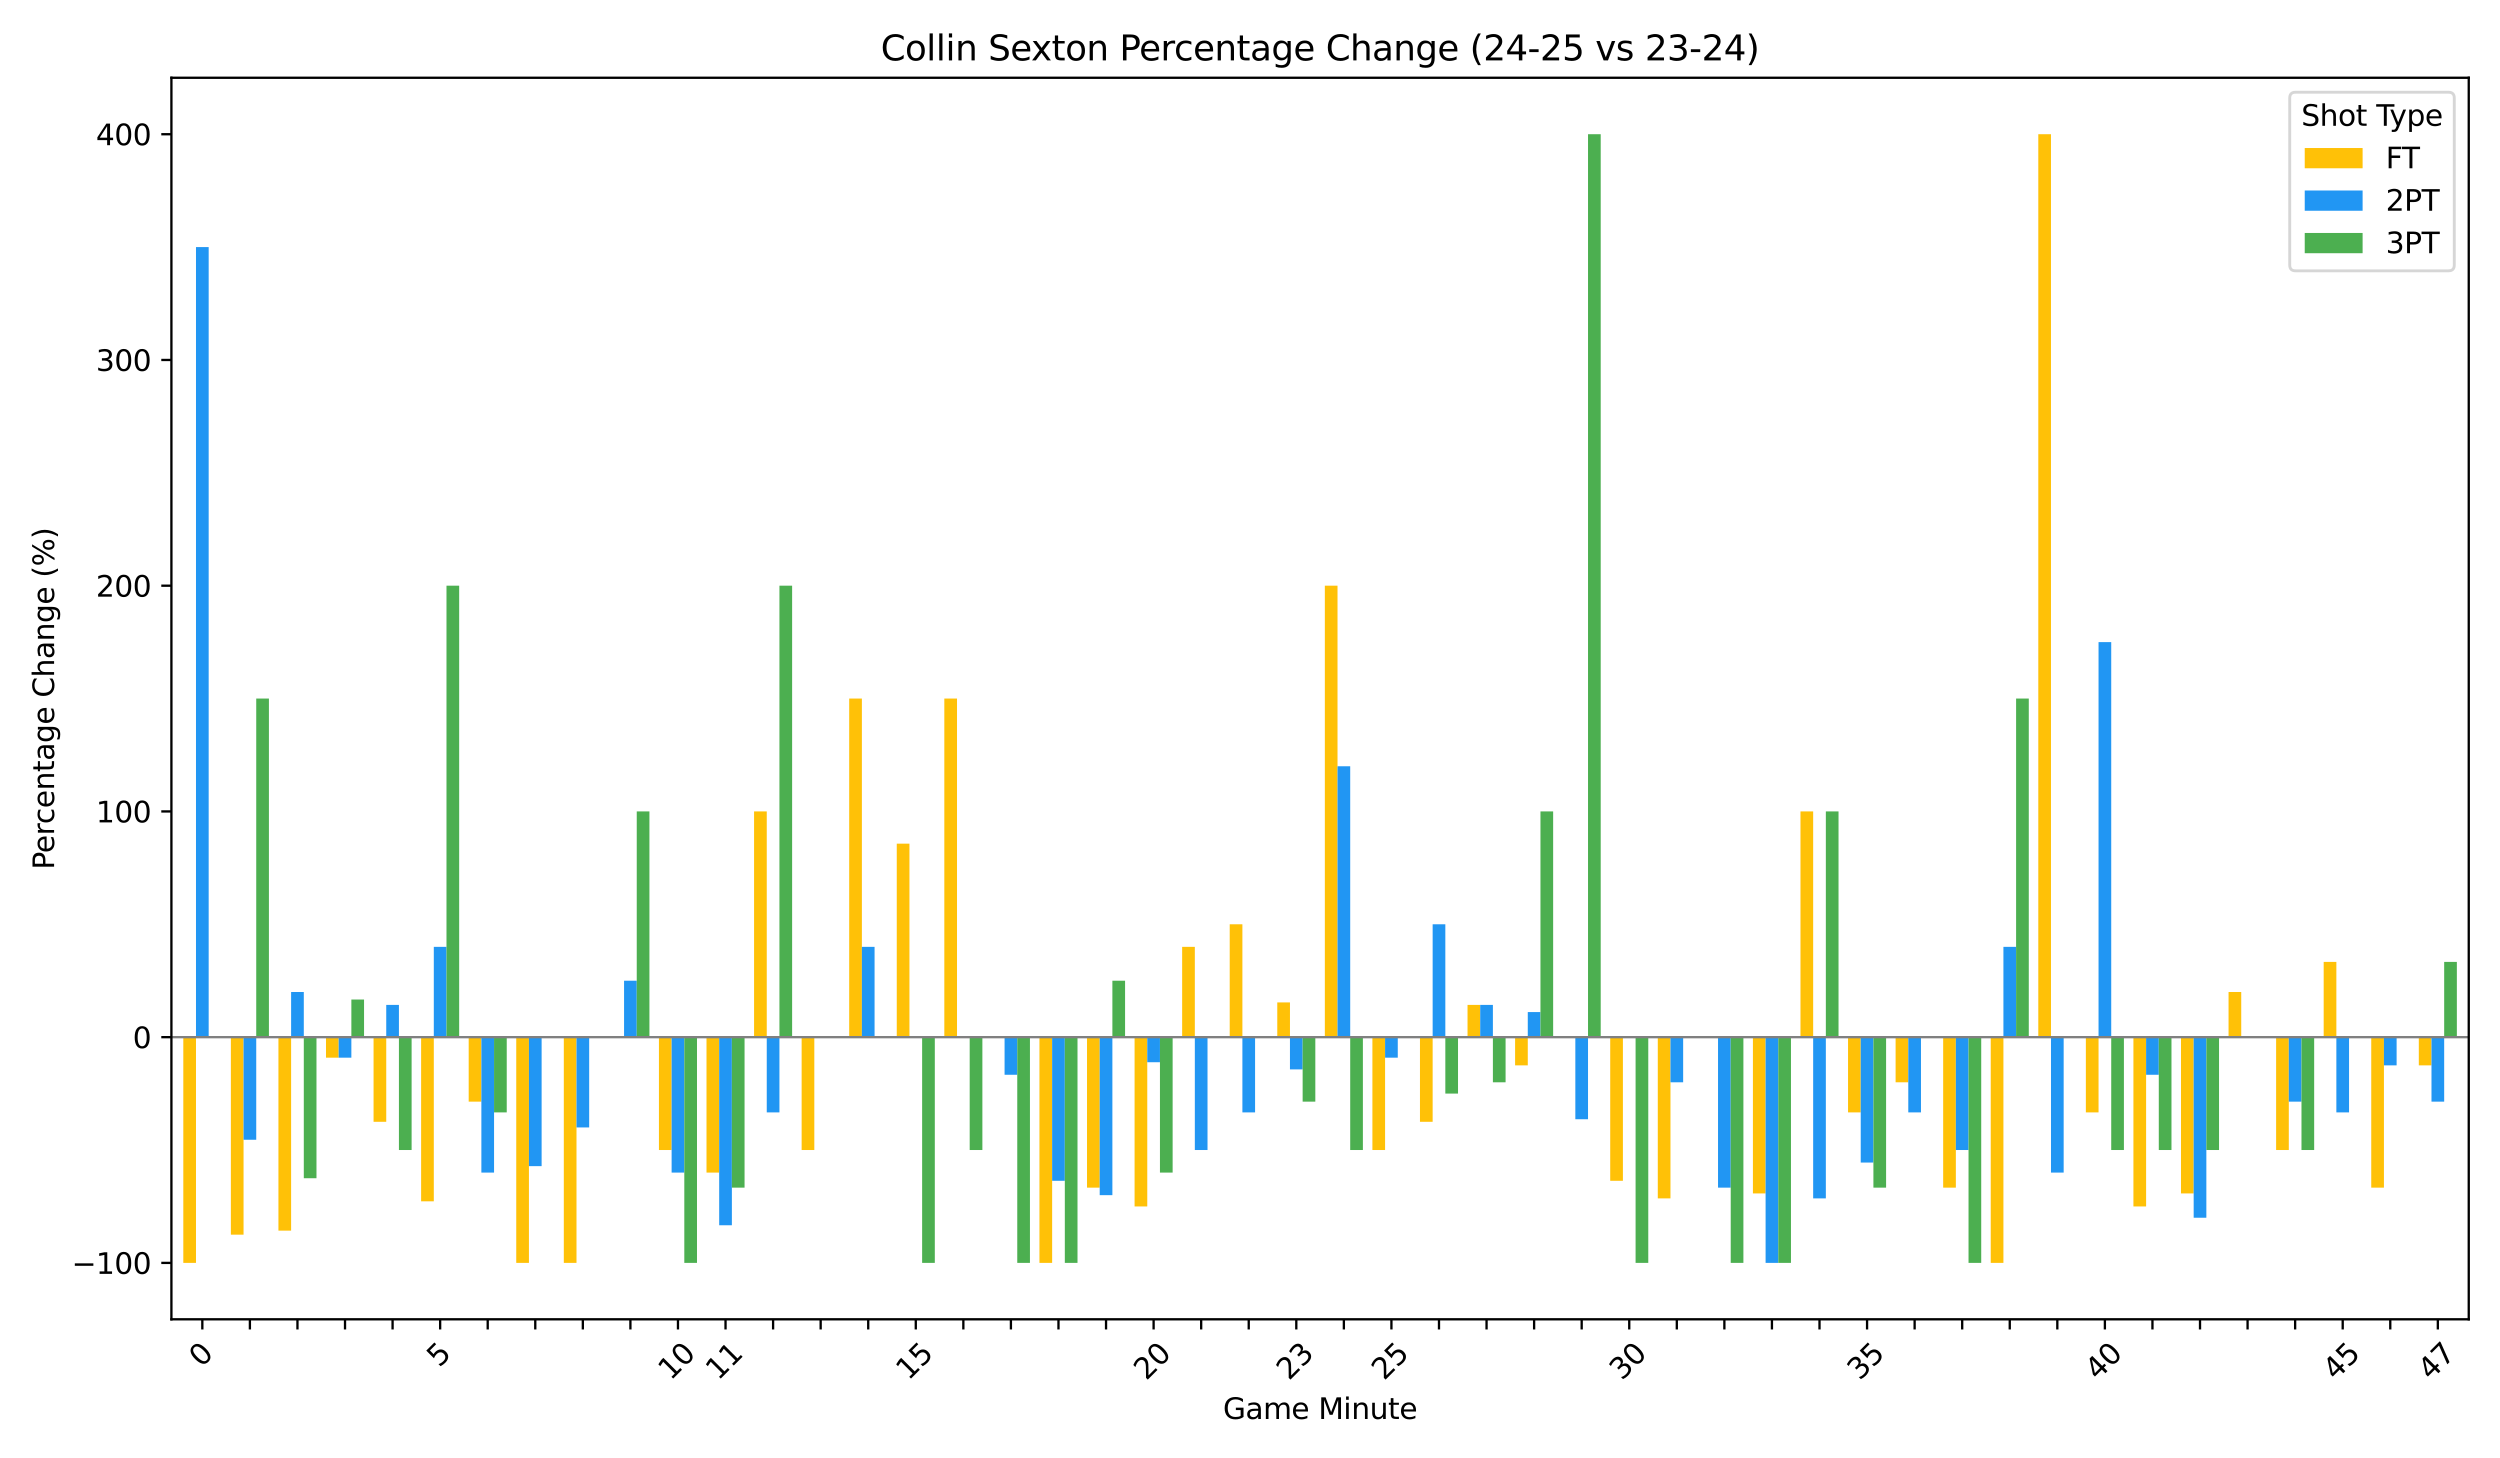 <?xml version="1.0" encoding="utf-8" standalone="no"?>
<!DOCTYPE svg PUBLIC "-//W3C//DTD SVG 1.1//EN"
  "http://www.w3.org/Graphics/SVG/1.1/DTD/svg11.dtd">
<svg xmlns:xlink="http://www.w3.org/1999/xlink" width="864pt" height="504pt" viewBox="0 0 864 504" xmlns="http://www.w3.org/2000/svg" version="1.1">
 <defs>
  <style type="text/css">*{stroke-linejoin: round; stroke-linecap: butt}</style>
 </defs>
 <g id="figure_1">
  <g id="patch_1">
   <path d="M 0 504 
L 864 504 
L 864 0 
L 0 0 
z
" style="fill: #ffffff"/>
  </g>
  <g id="axes_1">
   <g id="patch_2">
    <path d="M 59.24 455.956 
L 853.2 455.956 
L 853.2 26.88 
L 59.24 26.88 
z
" style="fill: #ffffff"/>
   </g>
   <g id="patch_3">
    <path d="M 63.35 358.438 
L 67.733 358.438 
L 67.733 436.452 
L 63.35 436.452 
z
" clip-path="url(#p30c9a88ec4)" style="fill: #ffc107"/>
   </g>
   <g id="patch_4">
    <path d="M 79.788 358.438 
L 84.171 358.438 
L 84.171 426.7 
L 79.788 426.7 
z
" clip-path="url(#p30c9a88ec4)" style="fill: #ffc107"/>
   </g>
   <g id="patch_5">
    <path d="M 96.226 358.438 
L 100.609 358.438 
L 100.609 425.307 
L 96.226 425.307 
z
" clip-path="url(#p30c9a88ec4)" style="fill: #ffc107"/>
   </g>
   <g id="patch_6">
    <path d="M 112.664 358.438 
L 117.047 358.438 
L 117.047 365.531 
L 112.664 365.531 
z
" clip-path="url(#p30c9a88ec4)" style="fill: #ffc107"/>
   </g>
   <g id="patch_7">
    <path d="M 129.102 358.438 
L 133.485 358.438 
L 133.485 387.694 
L 129.102 387.694 
z
" clip-path="url(#p30c9a88ec4)" style="fill: #ffc107"/>
   </g>
   <g id="patch_8">
    <path d="M 145.54 358.438 
L 149.923 358.438 
L 149.923 415.176 
L 145.54 415.176 
z
" clip-path="url(#p30c9a88ec4)" style="fill: #ffc107"/>
   </g>
   <g id="patch_9">
    <path d="M 161.978 358.438 
L 166.362 358.438 
L 166.362 380.728 
L 161.978 380.728 
z
" clip-path="url(#p30c9a88ec4)" style="fill: #ffc107"/>
   </g>
   <g id="patch_10">
    <path d="M 178.416 358.438 
L 182.8 358.438 
L 182.8 436.452 
L 178.416 436.452 
z
" clip-path="url(#p30c9a88ec4)" style="fill: #ffc107"/>
   </g>
   <g id="patch_11">
    <path d="M 194.854 358.438 
L 199.238 358.438 
L 199.238 436.452 
L 194.854 436.452 
z
" clip-path="url(#p30c9a88ec4)" style="fill: #ffc107"/>
   </g>
   <g id="patch_12">
    <path d="M 211.292 358.438 
L 215.676 358.438 
L 215.676 358.438 
L 211.292 358.438 
z
" clip-path="url(#p30c9a88ec4)" style="fill: #ffc107"/>
   </g>
   <g id="patch_13">
    <path d="M 227.73 358.438 
L 232.114 358.438 
L 232.114 397.445 
L 227.73 397.445 
z
" clip-path="url(#p30c9a88ec4)" style="fill: #ffc107"/>
   </g>
   <g id="patch_14">
    <path d="M 244.169 358.438 
L 248.552 358.438 
L 248.552 405.247 
L 244.169 405.247 
z
" clip-path="url(#p30c9a88ec4)" style="fill: #ffc107"/>
   </g>
   <g id="patch_15">
    <path d="M 260.607 358.438 
L 264.99 358.438 
L 264.99 280.425 
L 260.607 280.425 
z
" clip-path="url(#p30c9a88ec4)" style="fill: #ffc107"/>
   </g>
   <g id="patch_16">
    <path d="M 277.045 358.438 
L 281.428 358.438 
L 281.428 397.445 
L 277.045 397.445 
z
" clip-path="url(#p30c9a88ec4)" style="fill: #ffc107"/>
   </g>
   <g id="patch_17">
    <path d="M 293.483 358.438 
L 297.866 358.438 
L 297.866 241.418 
L 293.483 241.418 
z
" clip-path="url(#p30c9a88ec4)" style="fill: #ffc107"/>
   </g>
   <g id="patch_18">
    <path d="M 309.921 358.438 
L 314.304 358.438 
L 314.304 291.569 
L 309.921 291.569 
z
" clip-path="url(#p30c9a88ec4)" style="fill: #ffc107"/>
   </g>
   <g id="patch_19">
    <path d="M 326.359 358.438 
L 330.743 358.438 
L 330.743 241.418 
L 326.359 241.418 
z
" clip-path="url(#p30c9a88ec4)" style="fill: #ffc107"/>
   </g>
   <g id="patch_20">
    <path d="M 342.797 358.438 
L 347.181 358.438 
L 347.181 358.438 
L 342.797 358.438 
z
" clip-path="url(#p30c9a88ec4)" style="fill: #ffc107"/>
   </g>
   <g id="patch_21">
    <path d="M 359.235 358.438 
L 363.619 358.438 
L 363.619 436.452 
L 359.235 436.452 
z
" clip-path="url(#p30c9a88ec4)" style="fill: #ffc107"/>
   </g>
   <g id="patch_22">
    <path d="M 375.673 358.438 
L 380.057 358.438 
L 380.057 410.448 
L 375.673 410.448 
z
" clip-path="url(#p30c9a88ec4)" style="fill: #ffc107"/>
   </g>
   <g id="patch_23">
    <path d="M 392.111 358.438 
L 396.495 358.438 
L 396.495 416.949 
L 392.111 416.949 
z
" clip-path="url(#p30c9a88ec4)" style="fill: #ffc107"/>
   </g>
   <g id="patch_24">
    <path d="M 408.55 358.438 
L 412.933 358.438 
L 412.933 327.233 
L 408.55 327.233 
z
" clip-path="url(#p30c9a88ec4)" style="fill: #ffc107"/>
   </g>
   <g id="patch_25">
    <path d="M 424.988 358.438 
L 429.371 358.438 
L 429.371 319.432 
L 424.988 319.432 
z
" clip-path="url(#p30c9a88ec4)" style="fill: #ffc107"/>
   </g>
   <g id="patch_26">
    <path d="M 441.426 358.438 
L 445.809 358.438 
L 445.809 346.436 
L 441.426 346.436 
z
" clip-path="url(#p30c9a88ec4)" style="fill: #ffc107"/>
   </g>
   <g id="patch_27">
    <path d="M 457.864 358.438 
L 462.247 358.438 
L 462.247 202.411 
L 457.864 202.411 
z
" clip-path="url(#p30c9a88ec4)" style="fill: #ffc107"/>
   </g>
   <g id="patch_28">
    <path d="M 474.302 358.438 
L 478.685 358.438 
L 478.685 397.445 
L 474.302 397.445 
z
" clip-path="url(#p30c9a88ec4)" style="fill: #ffc107"/>
   </g>
   <g id="patch_29">
    <path d="M 490.74 358.438 
L 495.123 358.438 
L 495.123 387.694 
L 490.74 387.694 
z
" clip-path="url(#p30c9a88ec4)" style="fill: #ffc107"/>
   </g>
   <g id="patch_30">
    <path d="M 507.178 358.438 
L 511.562 358.438 
L 511.562 347.294 
L 507.178 347.294 
z
" clip-path="url(#p30c9a88ec4)" style="fill: #ffc107"/>
   </g>
   <g id="patch_31">
    <path d="M 523.616 358.438 
L 528 358.438 
L 528 368.19 
L 523.616 368.19 
z
" clip-path="url(#p30c9a88ec4)" style="fill: #ffc107"/>
   </g>
   <g id="patch_32">
    <path d="M 540.054 358.438 
L 544.438 358.438 
L 544.438 358.438 
L 540.054 358.438 
z
" clip-path="url(#p30c9a88ec4)" style="fill: #ffc107"/>
   </g>
   <g id="patch_33">
    <path d="M 556.492 358.438 
L 560.876 358.438 
L 560.876 408.083 
L 556.492 408.083 
z
" clip-path="url(#p30c9a88ec4)" style="fill: #ffc107"/>
   </g>
   <g id="patch_34">
    <path d="M 572.93 358.438 
L 577.314 358.438 
L 577.314 414.162 
L 572.93 414.162 
z
" clip-path="url(#p30c9a88ec4)" style="fill: #ffc107"/>
   </g>
   <g id="patch_35">
    <path d="M 589.369 358.438 
L 593.752 358.438 
L 593.752 358.438 
L 589.369 358.438 
z
" clip-path="url(#p30c9a88ec4)" style="fill: #ffc107"/>
   </g>
   <g id="patch_36">
    <path d="M 605.807 358.438 
L 610.19 358.438 
L 610.19 412.448 
L 605.807 412.448 
z
" clip-path="url(#p30c9a88ec4)" style="fill: #ffc107"/>
   </g>
   <g id="patch_37">
    <path d="M 622.245 358.438 
L 626.628 358.438 
L 626.628 280.425 
L 622.245 280.425 
z
" clip-path="url(#p30c9a88ec4)" style="fill: #ffc107"/>
   </g>
   <g id="patch_38">
    <path d="M 638.683 358.438 
L 643.066 358.438 
L 643.066 384.443 
L 638.683 384.443 
z
" clip-path="url(#p30c9a88ec4)" style="fill: #ffc107"/>
   </g>
   <g id="patch_39">
    <path d="M 655.121 358.438 
L 659.504 358.438 
L 659.504 374.041 
L 655.121 374.041 
z
" clip-path="url(#p30c9a88ec4)" style="fill: #ffc107"/>
   </g>
   <g id="patch_40">
    <path d="M 671.559 358.438 
L 675.943 358.438 
L 675.943 410.448 
L 671.559 410.448 
z
" clip-path="url(#p30c9a88ec4)" style="fill: #ffc107"/>
   </g>
   <g id="patch_41">
    <path d="M 687.997 358.438 
L 692.381 358.438 
L 692.381 436.452 
L 687.997 436.452 
z
" clip-path="url(#p30c9a88ec4)" style="fill: #ffc107"/>
   </g>
   <g id="patch_42">
    <path d="M 704.435 358.438 
L 708.819 358.438 
L 708.819 46.383 
L 704.435 46.383 
z
" clip-path="url(#p30c9a88ec4)" style="fill: #ffc107"/>
   </g>
   <g id="patch_43">
    <path d="M 720.873 358.438 
L 725.257 358.438 
L 725.257 384.443 
L 720.873 384.443 
z
" clip-path="url(#p30c9a88ec4)" style="fill: #ffc107"/>
   </g>
   <g id="patch_44">
    <path d="M 737.311 358.438 
L 741.695 358.438 
L 741.695 416.949 
L 737.311 416.949 
z
" clip-path="url(#p30c9a88ec4)" style="fill: #ffc107"/>
   </g>
   <g id="patch_45">
    <path d="M 753.75 358.438 
L 758.133 358.438 
L 758.133 412.448 
L 753.75 412.448 
z
" clip-path="url(#p30c9a88ec4)" style="fill: #ffc107"/>
   </g>
   <g id="patch_46">
    <path d="M 770.188 358.438 
L 774.571 358.438 
L 774.571 342.836 
L 770.188 342.836 
z
" clip-path="url(#p30c9a88ec4)" style="fill: #ffc107"/>
   </g>
   <g id="patch_47">
    <path d="M 786.626 358.438 
L 791.009 358.438 
L 791.009 397.445 
L 786.626 397.445 
z
" clip-path="url(#p30c9a88ec4)" style="fill: #ffc107"/>
   </g>
   <g id="patch_48">
    <path d="M 803.064 358.438 
L 807.447 358.438 
L 807.447 332.434 
L 803.064 332.434 
z
" clip-path="url(#p30c9a88ec4)" style="fill: #ffc107"/>
   </g>
   <g id="patch_49">
    <path d="M 819.502 358.438 
L 823.885 358.438 
L 823.885 410.448 
L 819.502 410.448 
z
" clip-path="url(#p30c9a88ec4)" style="fill: #ffc107"/>
   </g>
   <g id="patch_50">
    <path d="M 835.94 358.438 
L 840.323 358.438 
L 840.323 368.19 
L 835.94 368.19 
z
" clip-path="url(#p30c9a88ec4)" style="fill: #ffc107"/>
   </g>
   <g id="patch_51">
    <path d="M 67.733 358.438 
L 72.117 358.438 
L 72.117 85.39 
L 67.733 85.39 
z
" clip-path="url(#p30c9a88ec4)" style="fill: #2196f3"/>
   </g>
   <g id="patch_52">
    <path d="M 84.171 358.438 
L 88.555 358.438 
L 88.555 393.899 
L 84.171 393.899 
z
" clip-path="url(#p30c9a88ec4)" style="fill: #2196f3"/>
   </g>
   <g id="patch_53">
    <path d="M 100.609 358.438 
L 104.993 358.438 
L 104.993 342.836 
L 100.609 342.836 
z
" clip-path="url(#p30c9a88ec4)" style="fill: #2196f3"/>
   </g>
   <g id="patch_54">
    <path d="M 117.047 358.438 
L 121.431 358.438 
L 121.431 365.531 
L 117.047 365.531 
z
" clip-path="url(#p30c9a88ec4)" style="fill: #2196f3"/>
   </g>
   <g id="patch_55">
    <path d="M 133.485 358.438 
L 137.869 358.438 
L 137.869 347.294 
L 133.485 347.294 
z
" clip-path="url(#p30c9a88ec4)" style="fill: #2196f3"/>
   </g>
   <g id="patch_56">
    <path d="M 149.923 358.438 
L 154.307 358.438 
L 154.307 327.233 
L 149.923 327.233 
z
" clip-path="url(#p30c9a88ec4)" style="fill: #2196f3"/>
   </g>
   <g id="patch_57">
    <path d="M 166.362 358.438 
L 170.745 358.438 
L 170.745 405.247 
L 166.362 405.247 
z
" clip-path="url(#p30c9a88ec4)" style="fill: #2196f3"/>
   </g>
   <g id="patch_58">
    <path d="M 182.8 358.438 
L 187.183 358.438 
L 187.183 403.018 
L 182.8 403.018 
z
" clip-path="url(#p30c9a88ec4)" style="fill: #2196f3"/>
   </g>
   <g id="patch_59">
    <path d="M 199.238 358.438 
L 203.621 358.438 
L 203.621 389.644 
L 199.238 389.644 
z
" clip-path="url(#p30c9a88ec4)" style="fill: #2196f3"/>
   </g>
   <g id="patch_60">
    <path d="M 215.676 358.438 
L 220.059 358.438 
L 220.059 338.935 
L 215.676 338.935 
z
" clip-path="url(#p30c9a88ec4)" style="fill: #2196f3"/>
   </g>
   <g id="patch_61">
    <path d="M 232.114 358.438 
L 236.497 358.438 
L 236.497 405.247 
L 232.114 405.247 
z
" clip-path="url(#p30c9a88ec4)" style="fill: #2196f3"/>
   </g>
   <g id="patch_62">
    <path d="M 248.552 358.438 
L 252.936 358.438 
L 252.936 423.45 
L 248.552 423.45 
z
" clip-path="url(#p30c9a88ec4)" style="fill: #2196f3"/>
   </g>
   <g id="patch_63">
    <path d="M 264.99 358.438 
L 269.374 358.438 
L 269.374 384.443 
L 264.99 384.443 
z
" clip-path="url(#p30c9a88ec4)" style="fill: #2196f3"/>
   </g>
   <g id="patch_64">
    <path d="M 281.428 358.438 
L 285.812 358.438 
L 285.812 358.438 
L 281.428 358.438 
z
" clip-path="url(#p30c9a88ec4)" style="fill: #2196f3"/>
   </g>
   <g id="patch_65">
    <path d="M 297.866 358.438 
L 302.25 358.438 
L 302.25 327.233 
L 297.866 327.233 
z
" clip-path="url(#p30c9a88ec4)" style="fill: #2196f3"/>
   </g>
   <g id="patch_66">
    <path d="M 314.304 358.438 
L 318.688 358.438 
L 318.688 358.438 
L 314.304 358.438 
z
" clip-path="url(#p30c9a88ec4)" style="fill: #2196f3"/>
   </g>
   <g id="patch_67">
    <path d="M 330.743 358.438 
L 335.126 358.438 
L 335.126 358.438 
L 330.743 358.438 
z
" clip-path="url(#p30c9a88ec4)" style="fill: #2196f3"/>
   </g>
   <g id="patch_68">
    <path d="M 347.181 358.438 
L 351.564 358.438 
L 351.564 371.441 
L 347.181 371.441 
z
" clip-path="url(#p30c9a88ec4)" style="fill: #2196f3"/>
   </g>
   <g id="patch_69">
    <path d="M 363.619 358.438 
L 368.002 358.438 
L 368.002 408.083 
L 363.619 408.083 
z
" clip-path="url(#p30c9a88ec4)" style="fill: #2196f3"/>
   </g>
   <g id="patch_70">
    <path d="M 380.057 358.438 
L 384.44 358.438 
L 384.44 413.048 
L 380.057 413.048 
z
" clip-path="url(#p30c9a88ec4)" style="fill: #2196f3"/>
   </g>
   <g id="patch_71">
    <path d="M 396.495 358.438 
L 400.878 358.438 
L 400.878 367.107 
L 396.495 367.107 
z
" clip-path="url(#p30c9a88ec4)" style="fill: #2196f3"/>
   </g>
   <g id="patch_72">
    <path d="M 412.933 358.438 
L 417.317 358.438 
L 417.317 397.445 
L 412.933 397.445 
z
" clip-path="url(#p30c9a88ec4)" style="fill: #2196f3"/>
   </g>
   <g id="patch_73">
    <path d="M 429.371 358.438 
L 433.755 358.438 
L 433.755 384.443 
L 429.371 384.443 
z
" clip-path="url(#p30c9a88ec4)" style="fill: #2196f3"/>
   </g>
   <g id="patch_74">
    <path d="M 445.809 358.438 
L 450.193 358.438 
L 450.193 369.583 
L 445.809 369.583 
z
" clip-path="url(#p30c9a88ec4)" style="fill: #2196f3"/>
   </g>
   <g id="patch_75">
    <path d="M 462.247 358.438 
L 466.631 358.438 
L 466.631 264.822 
L 462.247 264.822 
z
" clip-path="url(#p30c9a88ec4)" style="fill: #2196f3"/>
   </g>
   <g id="patch_76">
    <path d="M 478.685 358.438 
L 483.069 358.438 
L 483.069 365.531 
L 478.685 365.531 
z
" clip-path="url(#p30c9a88ec4)" style="fill: #2196f3"/>
   </g>
   <g id="patch_77">
    <path d="M 495.123 358.438 
L 499.507 358.438 
L 499.507 319.432 
L 495.123 319.432 
z
" clip-path="url(#p30c9a88ec4)" style="fill: #2196f3"/>
   </g>
   <g id="patch_78">
    <path d="M 511.562 358.438 
L 515.945 358.438 
L 515.945 347.294 
L 511.562 347.294 
z
" clip-path="url(#p30c9a88ec4)" style="fill: #2196f3"/>
   </g>
   <g id="patch_79">
    <path d="M 528 358.438 
L 532.383 358.438 
L 532.383 349.77 
L 528 349.77 
z
" clip-path="url(#p30c9a88ec4)" style="fill: #2196f3"/>
   </g>
   <g id="patch_80">
    <path d="M 544.438 358.438 
L 548.821 358.438 
L 548.821 386.807 
L 544.438 386.807 
z
" clip-path="url(#p30c9a88ec4)" style="fill: #2196f3"/>
   </g>
   <g id="patch_81">
    <path d="M 560.876 358.438 
L 565.259 358.438 
L 565.259 358.438 
L 560.876 358.438 
z
" clip-path="url(#p30c9a88ec4)" style="fill: #2196f3"/>
   </g>
   <g id="patch_82">
    <path d="M 577.314 358.438 
L 581.697 358.438 
L 581.697 374.041 
L 577.314 374.041 
z
" clip-path="url(#p30c9a88ec4)" style="fill: #2196f3"/>
   </g>
   <g id="patch_83">
    <path d="M 593.752 358.438 
L 598.136 358.438 
L 598.136 410.448 
L 593.752 410.448 
z
" clip-path="url(#p30c9a88ec4)" style="fill: #2196f3"/>
   </g>
   <g id="patch_84">
    <path d="M 610.19 358.438 
L 614.574 358.438 
L 614.574 436.452 
L 610.19 436.452 
z
" clip-path="url(#p30c9a88ec4)" style="fill: #2196f3"/>
   </g>
   <g id="patch_85">
    <path d="M 626.628 358.438 
L 631.012 358.438 
L 631.012 414.162 
L 626.628 414.162 
z
" clip-path="url(#p30c9a88ec4)" style="fill: #2196f3"/>
   </g>
   <g id="patch_86">
    <path d="M 643.066 358.438 
L 647.45 358.438 
L 647.45 401.779 
L 643.066 401.779 
z
" clip-path="url(#p30c9a88ec4)" style="fill: #2196f3"/>
   </g>
   <g id="patch_87">
    <path d="M 659.504 358.438 
L 663.888 358.438 
L 663.888 384.443 
L 659.504 384.443 
z
" clip-path="url(#p30c9a88ec4)" style="fill: #2196f3"/>
   </g>
   <g id="patch_88">
    <path d="M 675.943 358.438 
L 680.326 358.438 
L 680.326 397.445 
L 675.943 397.445 
z
" clip-path="url(#p30c9a88ec4)" style="fill: #2196f3"/>
   </g>
   <g id="patch_89">
    <path d="M 692.381 358.438 
L 696.764 358.438 
L 696.764 327.233 
L 692.381 327.233 
z
" clip-path="url(#p30c9a88ec4)" style="fill: #2196f3"/>
   </g>
   <g id="patch_90">
    <path d="M 708.819 358.438 
L 713.202 358.438 
L 713.202 405.247 
L 708.819 405.247 
z
" clip-path="url(#p30c9a88ec4)" style="fill: #2196f3"/>
   </g>
   <g id="patch_91">
    <path d="M 725.257 358.438 
L 729.64 358.438 
L 729.64 221.914 
L 725.257 221.914 
z
" clip-path="url(#p30c9a88ec4)" style="fill: #2196f3"/>
   </g>
   <g id="patch_92">
    <path d="M 741.695 358.438 
L 746.078 358.438 
L 746.078 371.441 
L 741.695 371.441 
z
" clip-path="url(#p30c9a88ec4)" style="fill: #2196f3"/>
   </g>
   <g id="patch_93">
    <path d="M 758.133 358.438 
L 762.517 358.438 
L 762.517 420.849 
L 758.133 420.849 
z
" clip-path="url(#p30c9a88ec4)" style="fill: #2196f3"/>
   </g>
   <g id="patch_94">
    <path d="M 774.571 358.438 
L 778.955 358.438 
L 778.955 358.438 
L 774.571 358.438 
z
" clip-path="url(#p30c9a88ec4)" style="fill: #2196f3"/>
   </g>
   <g id="patch_95">
    <path d="M 791.009 358.438 
L 795.393 358.438 
L 795.393 380.728 
L 791.009 380.728 
z
" clip-path="url(#p30c9a88ec4)" style="fill: #2196f3"/>
   </g>
   <g id="patch_96">
    <path d="M 807.447 358.438 
L 811.831 358.438 
L 811.831 384.443 
L 807.447 384.443 
z
" clip-path="url(#p30c9a88ec4)" style="fill: #2196f3"/>
   </g>
   <g id="patch_97">
    <path d="M 823.885 358.438 
L 828.269 358.438 
L 828.269 368.19 
L 823.885 368.19 
z
" clip-path="url(#p30c9a88ec4)" style="fill: #2196f3"/>
   </g>
   <g id="patch_98">
    <path d="M 840.323 358.438 
L 844.707 358.438 
L 844.707 380.728 
L 840.323 380.728 
z
" clip-path="url(#p30c9a88ec4)" style="fill: #2196f3"/>
   </g>
   <g id="patch_99">
    <path d="M 72.117 358.438 
L 76.5 358.438 
L 76.5 358.438 
L 72.117 358.438 
z
" clip-path="url(#p30c9a88ec4)" style="fill: #4caf50"/>
   </g>
   <g id="patch_100">
    <path d="M 88.555 358.438 
L 92.938 358.438 
L 92.938 241.418 
L 88.555 241.418 
z
" clip-path="url(#p30c9a88ec4)" style="fill: #4caf50"/>
   </g>
   <g id="patch_101">
    <path d="M 104.993 358.438 
L 109.376 358.438 
L 109.376 407.197 
L 104.993 407.197 
z
" clip-path="url(#p30c9a88ec4)" style="fill: #4caf50"/>
   </g>
   <g id="patch_102">
    <path d="M 121.431 358.438 
L 125.814 358.438 
L 125.814 345.436 
L 121.431 345.436 
z
" clip-path="url(#p30c9a88ec4)" style="fill: #4caf50"/>
   </g>
   <g id="patch_103">
    <path d="M 137.869 358.438 
L 142.252 358.438 
L 142.252 397.445 
L 137.869 397.445 
z
" clip-path="url(#p30c9a88ec4)" style="fill: #4caf50"/>
   </g>
   <g id="patch_104">
    <path d="M 154.307 358.438 
L 158.69 358.438 
L 158.69 202.411 
L 154.307 202.411 
z
" clip-path="url(#p30c9a88ec4)" style="fill: #4caf50"/>
   </g>
   <g id="patch_105">
    <path d="M 170.745 358.438 
L 175.129 358.438 
L 175.129 384.443 
L 170.745 384.443 
z
" clip-path="url(#p30c9a88ec4)" style="fill: #4caf50"/>
   </g>
   <g id="patch_106">
    <path d="M 187.183 358.438 
L 191.567 358.438 
L 191.567 358.438 
L 187.183 358.438 
z
" clip-path="url(#p30c9a88ec4)" style="fill: #4caf50"/>
   </g>
   <g id="patch_107">
    <path d="M 203.621 358.438 
L 208.005 358.438 
L 208.005 358.438 
L 203.621 358.438 
z
" clip-path="url(#p30c9a88ec4)" style="fill: #4caf50"/>
   </g>
   <g id="patch_108">
    <path d="M 220.059 358.438 
L 224.443 358.438 
L 224.443 280.425 
L 220.059 280.425 
z
" clip-path="url(#p30c9a88ec4)" style="fill: #4caf50"/>
   </g>
   <g id="patch_109">
    <path d="M 236.497 358.438 
L 240.881 358.438 
L 240.881 436.452 
L 236.497 436.452 
z
" clip-path="url(#p30c9a88ec4)" style="fill: #4caf50"/>
   </g>
   <g id="patch_110">
    <path d="M 252.936 358.438 
L 257.319 358.438 
L 257.319 410.448 
L 252.936 410.448 
z
" clip-path="url(#p30c9a88ec4)" style="fill: #4caf50"/>
   </g>
   <g id="patch_111">
    <path d="M 269.374 358.438 
L 273.757 358.438 
L 273.757 202.411 
L 269.374 202.411 
z
" clip-path="url(#p30c9a88ec4)" style="fill: #4caf50"/>
   </g>
   <g id="patch_112">
    <path d="M 285.812 358.438 
L 290.195 358.438 
L 290.195 358.438 
L 285.812 358.438 
z
" clip-path="url(#p30c9a88ec4)" style="fill: #4caf50"/>
   </g>
   <g id="patch_113">
    <path d="M 302.25 358.438 
L 306.633 358.438 
L 306.633 358.438 
L 302.25 358.438 
z
" clip-path="url(#p30c9a88ec4)" style="fill: #4caf50"/>
   </g>
   <g id="patch_114">
    <path d="M 318.688 358.438 
L 323.071 358.438 
L 323.071 436.452 
L 318.688 436.452 
z
" clip-path="url(#p30c9a88ec4)" style="fill: #4caf50"/>
   </g>
   <g id="patch_115">
    <path d="M 335.126 358.438 
L 339.51 358.438 
L 339.51 397.445 
L 335.126 397.445 
z
" clip-path="url(#p30c9a88ec4)" style="fill: #4caf50"/>
   </g>
   <g id="patch_116">
    <path d="M 351.564 358.438 
L 355.948 358.438 
L 355.948 436.452 
L 351.564 436.452 
z
" clip-path="url(#p30c9a88ec4)" style="fill: #4caf50"/>
   </g>
   <g id="patch_117">
    <path d="M 368.002 358.438 
L 372.386 358.438 
L 372.386 436.452 
L 368.002 436.452 
z
" clip-path="url(#p30c9a88ec4)" style="fill: #4caf50"/>
   </g>
   <g id="patch_118">
    <path d="M 384.44 358.438 
L 388.824 358.438 
L 388.824 338.935 
L 384.44 338.935 
z
" clip-path="url(#p30c9a88ec4)" style="fill: #4caf50"/>
   </g>
   <g id="patch_119">
    <path d="M 400.878 358.438 
L 405.262 358.438 
L 405.262 405.247 
L 400.878 405.247 
z
" clip-path="url(#p30c9a88ec4)" style="fill: #4caf50"/>
   </g>
   <g id="patch_120">
    <path d="M 417.317 358.438 
L 421.7 358.438 
L 421.7 358.438 
L 417.317 358.438 
z
" clip-path="url(#p30c9a88ec4)" style="fill: #4caf50"/>
   </g>
   <g id="patch_121">
    <path d="M 433.755 358.438 
L 438.138 358.438 
L 438.138 358.438 
L 433.755 358.438 
z
" clip-path="url(#p30c9a88ec4)" style="fill: #4caf50"/>
   </g>
   <g id="patch_122">
    <path d="M 450.193 358.438 
L 454.576 358.438 
L 454.576 380.728 
L 450.193 380.728 
z
" clip-path="url(#p30c9a88ec4)" style="fill: #4caf50"/>
   </g>
   <g id="patch_123">
    <path d="M 466.631 358.438 
L 471.014 358.438 
L 471.014 397.445 
L 466.631 397.445 
z
" clip-path="url(#p30c9a88ec4)" style="fill: #4caf50"/>
   </g>
   <g id="patch_124">
    <path d="M 483.069 358.438 
L 487.452 358.438 
L 487.452 358.438 
L 483.069 358.438 
z
" clip-path="url(#p30c9a88ec4)" style="fill: #4caf50"/>
   </g>
   <g id="patch_125">
    <path d="M 499.507 358.438 
L 503.89 358.438 
L 503.89 377.942 
L 499.507 377.942 
z
" clip-path="url(#p30c9a88ec4)" style="fill: #4caf50"/>
   </g>
   <g id="patch_126">
    <path d="M 515.945 358.438 
L 520.329 358.438 
L 520.329 374.041 
L 515.945 374.041 
z
" clip-path="url(#p30c9a88ec4)" style="fill: #4caf50"/>
   </g>
   <g id="patch_127">
    <path d="M 532.383 358.438 
L 536.767 358.438 
L 536.767 280.425 
L 532.383 280.425 
z
" clip-path="url(#p30c9a88ec4)" style="fill: #4caf50"/>
   </g>
   <g id="patch_128">
    <path d="M 548.821 358.438 
L 553.205 358.438 
L 553.205 46.383 
L 548.821 46.383 
z
" clip-path="url(#p30c9a88ec4)" style="fill: #4caf50"/>
   </g>
   <g id="patch_129">
    <path d="M 565.259 358.438 
L 569.643 358.438 
L 569.643 436.452 
L 565.259 436.452 
z
" clip-path="url(#p30c9a88ec4)" style="fill: #4caf50"/>
   </g>
   <g id="patch_130">
    <path d="M 581.697 358.438 
L 586.081 358.438 
L 586.081 358.438 
L 581.697 358.438 
z
" clip-path="url(#p30c9a88ec4)" style="fill: #4caf50"/>
   </g>
   <g id="patch_131">
    <path d="M 598.136 358.438 
L 602.519 358.438 
L 602.519 436.452 
L 598.136 436.452 
z
" clip-path="url(#p30c9a88ec4)" style="fill: #4caf50"/>
   </g>
   <g id="patch_132">
    <path d="M 614.574 358.438 
L 618.957 358.438 
L 618.957 436.452 
L 614.574 436.452 
z
" clip-path="url(#p30c9a88ec4)" style="fill: #4caf50"/>
   </g>
   <g id="patch_133">
    <path d="M 631.012 358.438 
L 635.395 358.438 
L 635.395 280.425 
L 631.012 280.425 
z
" clip-path="url(#p30c9a88ec4)" style="fill: #4caf50"/>
   </g>
   <g id="patch_134">
    <path d="M 647.45 358.438 
L 651.833 358.438 
L 651.833 410.448 
L 647.45 410.448 
z
" clip-path="url(#p30c9a88ec4)" style="fill: #4caf50"/>
   </g>
   <g id="patch_135">
    <path d="M 663.888 358.438 
L 668.271 358.438 
L 668.271 358.438 
L 663.888 358.438 
z
" clip-path="url(#p30c9a88ec4)" style="fill: #4caf50"/>
   </g>
   <g id="patch_136">
    <path d="M 680.326 358.438 
L 684.71 358.438 
L 684.71 436.452 
L 680.326 436.452 
z
" clip-path="url(#p30c9a88ec4)" style="fill: #4caf50"/>
   </g>
   <g id="patch_137">
    <path d="M 696.764 358.438 
L 701.148 358.438 
L 701.148 241.418 
L 696.764 241.418 
z
" clip-path="url(#p30c9a88ec4)" style="fill: #4caf50"/>
   </g>
   <g id="patch_138">
    <path d="M 713.202 358.438 
L 717.586 358.438 
L 717.586 358.438 
L 713.202 358.438 
z
" clip-path="url(#p30c9a88ec4)" style="fill: #4caf50"/>
   </g>
   <g id="patch_139">
    <path d="M 729.64 358.438 
L 734.024 358.438 
L 734.024 397.445 
L 729.64 397.445 
z
" clip-path="url(#p30c9a88ec4)" style="fill: #4caf50"/>
   </g>
   <g id="patch_140">
    <path d="M 746.078 358.438 
L 750.462 358.438 
L 750.462 397.445 
L 746.078 397.445 
z
" clip-path="url(#p30c9a88ec4)" style="fill: #4caf50"/>
   </g>
   <g id="patch_141">
    <path d="M 762.517 358.438 
L 766.9 358.438 
L 766.9 397.445 
L 762.517 397.445 
z
" clip-path="url(#p30c9a88ec4)" style="fill: #4caf50"/>
   </g>
   <g id="patch_142">
    <path d="M 778.955 358.438 
L 783.338 358.438 
L 783.338 358.438 
L 778.955 358.438 
z
" clip-path="url(#p30c9a88ec4)" style="fill: #4caf50"/>
   </g>
   <g id="patch_143">
    <path d="M 795.393 358.438 
L 799.776 358.438 
L 799.776 397.445 
L 795.393 397.445 
z
" clip-path="url(#p30c9a88ec4)" style="fill: #4caf50"/>
   </g>
   <g id="patch_144">
    <path d="M 811.831 358.438 
L 816.214 358.438 
L 816.214 358.438 
L 811.831 358.438 
z
" clip-path="url(#p30c9a88ec4)" style="fill: #4caf50"/>
   </g>
   <g id="patch_145">
    <path d="M 828.269 358.438 
L 832.652 358.438 
L 832.652 358.438 
L 828.269 358.438 
z
" clip-path="url(#p30c9a88ec4)" style="fill: #4caf50"/>
   </g>
   <g id="patch_146">
    <path d="M 844.707 358.438 
L 849.09 358.438 
L 849.09 332.434 
L 844.707 332.434 
z
" clip-path="url(#p30c9a88ec4)" style="fill: #4caf50"/>
   </g>
   <g id="matplotlib.axis_1">
    <g id="xtick_1">
     <g id="line2d_1">
      <defs>
       <path id="m9a4402ef30" d="M 0 0 
L 0 3.5 
" style="stroke: #000000; stroke-width: 0.8"/>
      </defs>
      <g>
       <use xlink:href="#m9a4402ef30" x="69.925" y="455.956" style="stroke: #000000; stroke-width: 0.8"/>
      </g>
     </g>
     <g id="text_1">
      <!-- 0 -->
      <g transform="translate(69.626 472.827) rotate(-45) scale(0.1 -0.1)">
       <defs>
        <path id="DejaVuSans-30" d="M 2034 4250 
Q 1547 4250 1301 3770 
Q 1056 3291 1056 2328 
Q 1056 1369 1301 889 
Q 1547 409 2034 409 
Q 2525 409 2770 889 
Q 3016 1369 3016 2328 
Q 3016 3291 2770 3770 
Q 2525 4250 2034 4250 
z
M 2034 4750 
Q 2819 4750 3233 4129 
Q 3647 3509 3647 2328 
Q 3647 1150 3233 529 
Q 2819 -91 2034 -91 
Q 1250 -91 836 529 
Q 422 1150 422 2328 
Q 422 3509 836 4129 
Q 1250 4750 2034 4750 
z
" transform="scale(0.016)"/>
       </defs>
       <use xlink:href="#DejaVuSans-30"/>
      </g>
     </g>
    </g>
    <g id="xtick_2">
     <g id="line2d_2">
      <g>
       <use xlink:href="#m9a4402ef30" x="86.363" y="455.956" style="stroke: #000000; stroke-width: 0.8"/>
      </g>
     </g>
    </g>
    <g id="xtick_3">
     <g id="line2d_3">
      <g>
       <use xlink:href="#m9a4402ef30" x="102.801" y="455.956" style="stroke: #000000; stroke-width: 0.8"/>
      </g>
     </g>
    </g>
    <g id="xtick_4">
     <g id="line2d_4">
      <g>
       <use xlink:href="#m9a4402ef30" x="119.239" y="455.956" style="stroke: #000000; stroke-width: 0.8"/>
      </g>
     </g>
    </g>
    <g id="xtick_5">
     <g id="line2d_5">
      <g>
       <use xlink:href="#m9a4402ef30" x="135.677" y="455.956" style="stroke: #000000; stroke-width: 0.8"/>
      </g>
     </g>
    </g>
    <g id="xtick_6">
     <g id="line2d_6">
      <g>
       <use xlink:href="#m9a4402ef30" x="152.115" y="455.956" style="stroke: #000000; stroke-width: 0.8"/>
      </g>
     </g>
     <g id="text_2">
      <!-- 5 -->
      <g transform="translate(151.817 472.827) rotate(-45) scale(0.1 -0.1)">
       <defs>
        <path id="DejaVuSans-35" d="M 691 4666 
L 3169 4666 
L 3169 4134 
L 1269 4134 
L 1269 2991 
Q 1406 3038 1543 3061 
Q 1681 3084 1819 3084 
Q 2600 3084 3056 2656 
Q 3513 2228 3513 1497 
Q 3513 744 3044 326 
Q 2575 -91 1722 -91 
Q 1428 -91 1123 -41 
Q 819 9 494 109 
L 494 744 
Q 775 591 1075 516 
Q 1375 441 1709 441 
Q 2250 441 2565 725 
Q 2881 1009 2881 1497 
Q 2881 1984 2565 2268 
Q 2250 2553 1709 2553 
Q 1456 2553 1204 2497 
Q 953 2441 691 2322 
L 691 4666 
z
" transform="scale(0.016)"/>
       </defs>
       <use xlink:href="#DejaVuSans-35"/>
      </g>
     </g>
    </g>
    <g id="xtick_7">
     <g id="line2d_7">
      <g>
       <use xlink:href="#m9a4402ef30" x="168.553" y="455.956" style="stroke: #000000; stroke-width: 0.8"/>
      </g>
     </g>
    </g>
    <g id="xtick_8">
     <g id="line2d_8">
      <g>
       <use xlink:href="#m9a4402ef30" x="184.991" y="455.956" style="stroke: #000000; stroke-width: 0.8"/>
      </g>
     </g>
    </g>
    <g id="xtick_9">
     <g id="line2d_9">
      <g>
       <use xlink:href="#m9a4402ef30" x="201.43" y="455.956" style="stroke: #000000; stroke-width: 0.8"/>
      </g>
     </g>
    </g>
    <g id="xtick_10">
     <g id="line2d_10">
      <g>
       <use xlink:href="#m9a4402ef30" x="217.868" y="455.956" style="stroke: #000000; stroke-width: 0.8"/>
      </g>
     </g>
    </g>
    <g id="xtick_11">
     <g id="line2d_11">
      <g>
       <use xlink:href="#m9a4402ef30" x="234.306" y="455.956" style="stroke: #000000; stroke-width: 0.8"/>
      </g>
     </g>
     <g id="text_3">
      <!-- 10 -->
      <g transform="translate(231.758 477.326) rotate(-45) scale(0.1 -0.1)">
       <defs>
        <path id="DejaVuSans-31" d="M 794 531 
L 1825 531 
L 1825 4091 
L 703 3866 
L 703 4441 
L 1819 4666 
L 2450 4666 
L 2450 531 
L 3481 531 
L 3481 0 
L 794 0 
L 794 531 
z
" transform="scale(0.016)"/>
       </defs>
       <use xlink:href="#DejaVuSans-31"/>
       <use xlink:href="#DejaVuSans-30" transform="translate(63.623 0)"/>
      </g>
     </g>
    </g>
    <g id="xtick_12">
     <g id="line2d_12">
      <g>
       <use xlink:href="#m9a4402ef30" x="250.744" y="455.956" style="stroke: #000000; stroke-width: 0.8"/>
      </g>
     </g>
     <g id="text_4">
      <!-- 11 -->
      <g transform="translate(248.196 477.326) rotate(-45) scale(0.1 -0.1)">
       <use xlink:href="#DejaVuSans-31"/>
       <use xlink:href="#DejaVuSans-31" transform="translate(63.623 0)"/>
      </g>
     </g>
    </g>
    <g id="xtick_13">
     <g id="line2d_13">
      <g>
       <use xlink:href="#m9a4402ef30" x="267.182" y="455.956" style="stroke: #000000; stroke-width: 0.8"/>
      </g>
     </g>
    </g>
    <g id="xtick_14">
     <g id="line2d_14">
      <g>
       <use xlink:href="#m9a4402ef30" x="283.62" y="455.956" style="stroke: #000000; stroke-width: 0.8"/>
      </g>
     </g>
    </g>
    <g id="xtick_15">
     <g id="line2d_15">
      <g>
       <use xlink:href="#m9a4402ef30" x="300.058" y="455.956" style="stroke: #000000; stroke-width: 0.8"/>
      </g>
     </g>
    </g>
    <g id="xtick_16">
     <g id="line2d_16">
      <g>
       <use xlink:href="#m9a4402ef30" x="316.496" y="455.956" style="stroke: #000000; stroke-width: 0.8"/>
      </g>
     </g>
     <g id="text_5">
      <!-- 15 -->
      <g transform="translate(313.948 477.326) rotate(-45) scale(0.1 -0.1)">
       <use xlink:href="#DejaVuSans-31"/>
       <use xlink:href="#DejaVuSans-35" transform="translate(63.623 0)"/>
      </g>
     </g>
    </g>
    <g id="xtick_17">
     <g id="line2d_17">
      <g>
       <use xlink:href="#m9a4402ef30" x="332.934" y="455.956" style="stroke: #000000; stroke-width: 0.8"/>
      </g>
     </g>
    </g>
    <g id="xtick_18">
     <g id="line2d_18">
      <g>
       <use xlink:href="#m9a4402ef30" x="349.372" y="455.956" style="stroke: #000000; stroke-width: 0.8"/>
      </g>
     </g>
    </g>
    <g id="xtick_19">
     <g id="line2d_19">
      <g>
       <use xlink:href="#m9a4402ef30" x="365.81" y="455.956" style="stroke: #000000; stroke-width: 0.8"/>
      </g>
     </g>
    </g>
    <g id="xtick_20">
     <g id="line2d_20">
      <g>
       <use xlink:href="#m9a4402ef30" x="382.249" y="455.956" style="stroke: #000000; stroke-width: 0.8"/>
      </g>
     </g>
    </g>
    <g id="xtick_21">
     <g id="line2d_21">
      <g>
       <use xlink:href="#m9a4402ef30" x="398.687" y="455.956" style="stroke: #000000; stroke-width: 0.8"/>
      </g>
     </g>
     <g id="text_6">
      <!-- 20 -->
      <g transform="translate(396.139 477.326) rotate(-45) scale(0.1 -0.1)">
       <defs>
        <path id="DejaVuSans-32" d="M 1228 531 
L 3431 531 
L 3431 0 
L 469 0 
L 469 531 
Q 828 903 1448 1529 
Q 2069 2156 2228 2338 
Q 2531 2678 2651 2914 
Q 2772 3150 2772 3378 
Q 2772 3750 2511 3984 
Q 2250 4219 1831 4219 
Q 1534 4219 1204 4116 
Q 875 4013 500 3803 
L 500 4441 
Q 881 4594 1212 4672 
Q 1544 4750 1819 4750 
Q 2544 4750 2975 4387 
Q 3406 4025 3406 3419 
Q 3406 3131 3298 2873 
Q 3191 2616 2906 2266 
Q 2828 2175 2409 1742 
Q 1991 1309 1228 531 
z
" transform="scale(0.016)"/>
       </defs>
       <use xlink:href="#DejaVuSans-32"/>
       <use xlink:href="#DejaVuSans-30" transform="translate(63.623 0)"/>
      </g>
     </g>
    </g>
    <g id="xtick_22">
     <g id="line2d_22">
      <g>
       <use xlink:href="#m9a4402ef30" x="415.125" y="455.956" style="stroke: #000000; stroke-width: 0.8"/>
      </g>
     </g>
    </g>
    <g id="xtick_23">
     <g id="line2d_23">
      <g>
       <use xlink:href="#m9a4402ef30" x="431.563" y="455.956" style="stroke: #000000; stroke-width: 0.8"/>
      </g>
     </g>
    </g>
    <g id="xtick_24">
     <g id="line2d_24">
      <g>
       <use xlink:href="#m9a4402ef30" x="448.001" y="455.956" style="stroke: #000000; stroke-width: 0.8"/>
      </g>
     </g>
     <g id="text_7">
      <!-- 23 -->
      <g transform="translate(445.453 477.326) rotate(-45) scale(0.1 -0.1)">
       <defs>
        <path id="DejaVuSans-33" d="M 2597 2516 
Q 3050 2419 3304 2112 
Q 3559 1806 3559 1356 
Q 3559 666 3084 287 
Q 2609 -91 1734 -91 
Q 1441 -91 1130 -33 
Q 819 25 488 141 
L 488 750 
Q 750 597 1062 519 
Q 1375 441 1716 441 
Q 2309 441 2620 675 
Q 2931 909 2931 1356 
Q 2931 1769 2642 2001 
Q 2353 2234 1838 2234 
L 1294 2234 
L 1294 2753 
L 1863 2753 
Q 2328 2753 2575 2939 
Q 2822 3125 2822 3475 
Q 2822 3834 2567 4026 
Q 2313 4219 1838 4219 
Q 1578 4219 1281 4162 
Q 984 4106 628 3988 
L 628 4550 
Q 988 4650 1302 4700 
Q 1616 4750 1894 4750 
Q 2613 4750 3031 4423 
Q 3450 4097 3450 3541 
Q 3450 3153 3228 2886 
Q 3006 2619 2597 2516 
z
" transform="scale(0.016)"/>
       </defs>
       <use xlink:href="#DejaVuSans-32"/>
       <use xlink:href="#DejaVuSans-33" transform="translate(63.623 0)"/>
      </g>
     </g>
    </g>
    <g id="xtick_25">
     <g id="line2d_25">
      <g>
       <use xlink:href="#m9a4402ef30" x="464.439" y="455.956" style="stroke: #000000; stroke-width: 0.8"/>
      </g>
     </g>
    </g>
    <g id="xtick_26">
     <g id="line2d_26">
      <g>
       <use xlink:href="#m9a4402ef30" x="480.877" y="455.956" style="stroke: #000000; stroke-width: 0.8"/>
      </g>
     </g>
     <g id="text_8">
      <!-- 25 -->
      <g transform="translate(478.329 477.326) rotate(-45) scale(0.1 -0.1)">
       <use xlink:href="#DejaVuSans-32"/>
       <use xlink:href="#DejaVuSans-35" transform="translate(63.623 0)"/>
      </g>
     </g>
    </g>
    <g id="xtick_27">
     <g id="line2d_27">
      <g>
       <use xlink:href="#m9a4402ef30" x="497.315" y="455.956" style="stroke: #000000; stroke-width: 0.8"/>
      </g>
     </g>
    </g>
    <g id="xtick_28">
     <g id="line2d_28">
      <g>
       <use xlink:href="#m9a4402ef30" x="513.753" y="455.956" style="stroke: #000000; stroke-width: 0.8"/>
      </g>
     </g>
    </g>
    <g id="xtick_29">
     <g id="line2d_29">
      <g>
       <use xlink:href="#m9a4402ef30" x="530.191" y="455.956" style="stroke: #000000; stroke-width: 0.8"/>
      </g>
     </g>
    </g>
    <g id="xtick_30">
     <g id="line2d_30">
      <g>
       <use xlink:href="#m9a4402ef30" x="546.63" y="455.956" style="stroke: #000000; stroke-width: 0.8"/>
      </g>
     </g>
    </g>
    <g id="xtick_31">
     <g id="line2d_31">
      <g>
       <use xlink:href="#m9a4402ef30" x="563.068" y="455.956" style="stroke: #000000; stroke-width: 0.8"/>
      </g>
     </g>
     <g id="text_9">
      <!-- 30 -->
      <g transform="translate(560.52 477.326) rotate(-45) scale(0.1 -0.1)">
       <use xlink:href="#DejaVuSans-33"/>
       <use xlink:href="#DejaVuSans-30" transform="translate(63.623 0)"/>
      </g>
     </g>
    </g>
    <g id="xtick_32">
     <g id="line2d_32">
      <g>
       <use xlink:href="#m9a4402ef30" x="579.506" y="455.956" style="stroke: #000000; stroke-width: 0.8"/>
      </g>
     </g>
    </g>
    <g id="xtick_33">
     <g id="line2d_33">
      <g>
       <use xlink:href="#m9a4402ef30" x="595.944" y="455.956" style="stroke: #000000; stroke-width: 0.8"/>
      </g>
     </g>
    </g>
    <g id="xtick_34">
     <g id="line2d_34">
      <g>
       <use xlink:href="#m9a4402ef30" x="612.382" y="455.956" style="stroke: #000000; stroke-width: 0.8"/>
      </g>
     </g>
    </g>
    <g id="xtick_35">
     <g id="line2d_35">
      <g>
       <use xlink:href="#m9a4402ef30" x="628.82" y="455.956" style="stroke: #000000; stroke-width: 0.8"/>
      </g>
     </g>
    </g>
    <g id="xtick_36">
     <g id="line2d_36">
      <g>
       <use xlink:href="#m9a4402ef30" x="645.258" y="455.956" style="stroke: #000000; stroke-width: 0.8"/>
      </g>
     </g>
     <g id="text_10">
      <!-- 35 -->
      <g transform="translate(642.71 477.326) rotate(-45) scale(0.1 -0.1)">
       <use xlink:href="#DejaVuSans-33"/>
       <use xlink:href="#DejaVuSans-35" transform="translate(63.623 0)"/>
      </g>
     </g>
    </g>
    <g id="xtick_37">
     <g id="line2d_37">
      <g>
       <use xlink:href="#m9a4402ef30" x="661.696" y="455.956" style="stroke: #000000; stroke-width: 0.8"/>
      </g>
     </g>
    </g>
    <g id="xtick_38">
     <g id="line2d_38">
      <g>
       <use xlink:href="#m9a4402ef30" x="678.134" y="455.956" style="stroke: #000000; stroke-width: 0.8"/>
      </g>
     </g>
    </g>
    <g id="xtick_39">
     <g id="line2d_39">
      <g>
       <use xlink:href="#m9a4402ef30" x="694.572" y="455.956" style="stroke: #000000; stroke-width: 0.8"/>
      </g>
     </g>
    </g>
    <g id="xtick_40">
     <g id="line2d_40">
      <g>
       <use xlink:href="#m9a4402ef30" x="711.01" y="455.956" style="stroke: #000000; stroke-width: 0.8"/>
      </g>
     </g>
    </g>
    <g id="xtick_41">
     <g id="line2d_41">
      <g>
       <use xlink:href="#m9a4402ef30" x="727.449" y="455.956" style="stroke: #000000; stroke-width: 0.8"/>
      </g>
     </g>
     <g id="text_11">
      <!-- 40 -->
      <g transform="translate(724.901 477.326) rotate(-45) scale(0.1 -0.1)">
       <defs>
        <path id="DejaVuSans-34" d="M 2419 4116 
L 825 1625 
L 2419 1625 
L 2419 4116 
z
M 2253 4666 
L 3047 4666 
L 3047 1625 
L 3713 1625 
L 3713 1100 
L 3047 1100 
L 3047 0 
L 2419 0 
L 2419 1100 
L 313 1100 
L 313 1709 
L 2253 4666 
z
" transform="scale(0.016)"/>
       </defs>
       <use xlink:href="#DejaVuSans-34"/>
       <use xlink:href="#DejaVuSans-30" transform="translate(63.623 0)"/>
      </g>
     </g>
    </g>
    <g id="xtick_42">
     <g id="line2d_42">
      <g>
       <use xlink:href="#m9a4402ef30" x="743.887" y="455.956" style="stroke: #000000; stroke-width: 0.8"/>
      </g>
     </g>
    </g>
    <g id="xtick_43">
     <g id="line2d_43">
      <g>
       <use xlink:href="#m9a4402ef30" x="760.325" y="455.956" style="stroke: #000000; stroke-width: 0.8"/>
      </g>
     </g>
    </g>
    <g id="xtick_44">
     <g id="line2d_44">
      <g>
       <use xlink:href="#m9a4402ef30" x="776.763" y="455.956" style="stroke: #000000; stroke-width: 0.8"/>
      </g>
     </g>
    </g>
    <g id="xtick_45">
     <g id="line2d_45">
      <g>
       <use xlink:href="#m9a4402ef30" x="793.201" y="455.956" style="stroke: #000000; stroke-width: 0.8"/>
      </g>
     </g>
    </g>
    <g id="xtick_46">
     <g id="line2d_46">
      <g>
       <use xlink:href="#m9a4402ef30" x="809.639" y="455.956" style="stroke: #000000; stroke-width: 0.8"/>
      </g>
     </g>
     <g id="text_12">
      <!-- 45 -->
      <g transform="translate(807.091 477.326) rotate(-45) scale(0.1 -0.1)">
       <use xlink:href="#DejaVuSans-34"/>
       <use xlink:href="#DejaVuSans-35" transform="translate(63.623 0)"/>
      </g>
     </g>
    </g>
    <g id="xtick_47">
     <g id="line2d_47">
      <g>
       <use xlink:href="#m9a4402ef30" x="826.077" y="455.956" style="stroke: #000000; stroke-width: 0.8"/>
      </g>
     </g>
    </g>
    <g id="xtick_48">
     <g id="line2d_48">
      <g>
       <use xlink:href="#m9a4402ef30" x="842.515" y="455.956" style="stroke: #000000; stroke-width: 0.8"/>
      </g>
     </g>
     <g id="text_13">
      <!-- 47 -->
      <g transform="translate(839.967 477.326) rotate(-45) scale(0.1 -0.1)">
       <defs>
        <path id="DejaVuSans-37" d="M 525 4666 
L 3525 4666 
L 3525 4397 
L 1831 0 
L 1172 0 
L 2766 4134 
L 525 4134 
L 525 4666 
z
" transform="scale(0.016)"/>
       </defs>
       <use xlink:href="#DejaVuSans-34"/>
       <use xlink:href="#DejaVuSans-37" transform="translate(63.623 0)"/>
      </g>
     </g>
    </g>
    <g id="text_14">
     <!-- Game Minute -->
     <g transform="translate(422.668 490.395) scale(0.1 -0.1)">
      <defs>
       <path id="DejaVuSans-47" d="M 3809 666 
L 3809 1919 
L 2778 1919 
L 2778 2438 
L 4434 2438 
L 4434 434 
Q 4069 175 3628 42 
Q 3188 -91 2688 -91 
Q 1594 -91 976 548 
Q 359 1188 359 2328 
Q 359 3472 976 4111 
Q 1594 4750 2688 4750 
Q 3144 4750 3555 4637 
Q 3966 4525 4313 4306 
L 4313 3634 
Q 3963 3931 3569 4081 
Q 3175 4231 2741 4231 
Q 1884 4231 1454 3753 
Q 1025 3275 1025 2328 
Q 1025 1384 1454 906 
Q 1884 428 2741 428 
Q 3075 428 3337 486 
Q 3600 544 3809 666 
z
" transform="scale(0.016)"/>
       <path id="DejaVuSans-61" d="M 2194 1759 
Q 1497 1759 1228 1600 
Q 959 1441 959 1056 
Q 959 750 1161 570 
Q 1363 391 1709 391 
Q 2188 391 2477 730 
Q 2766 1069 2766 1631 
L 2766 1759 
L 2194 1759 
z
M 3341 1997 
L 3341 0 
L 2766 0 
L 2766 531 
Q 2569 213 2275 61 
Q 1981 -91 1556 -91 
Q 1019 -91 701 211 
Q 384 513 384 1019 
Q 384 1609 779 1909 
Q 1175 2209 1959 2209 
L 2766 2209 
L 2766 2266 
Q 2766 2663 2505 2880 
Q 2244 3097 1772 3097 
Q 1472 3097 1187 3025 
Q 903 2953 641 2809 
L 641 3341 
Q 956 3463 1253 3523 
Q 1550 3584 1831 3584 
Q 2591 3584 2966 3190 
Q 3341 2797 3341 1997 
z
" transform="scale(0.016)"/>
       <path id="DejaVuSans-6d" d="M 3328 2828 
Q 3544 3216 3844 3400 
Q 4144 3584 4550 3584 
Q 5097 3584 5394 3201 
Q 5691 2819 5691 2113 
L 5691 0 
L 5113 0 
L 5113 2094 
Q 5113 2597 4934 2840 
Q 4756 3084 4391 3084 
Q 3944 3084 3684 2787 
Q 3425 2491 3425 1978 
L 3425 0 
L 2847 0 
L 2847 2094 
Q 2847 2600 2669 2842 
Q 2491 3084 2119 3084 
Q 1678 3084 1418 2786 
Q 1159 2488 1159 1978 
L 1159 0 
L 581 0 
L 581 3500 
L 1159 3500 
L 1159 2956 
Q 1356 3278 1631 3431 
Q 1906 3584 2284 3584 
Q 2666 3584 2933 3390 
Q 3200 3197 3328 2828 
z
" transform="scale(0.016)"/>
       <path id="DejaVuSans-65" d="M 3597 1894 
L 3597 1613 
L 953 1613 
Q 991 1019 1311 708 
Q 1631 397 2203 397 
Q 2534 397 2845 478 
Q 3156 559 3463 722 
L 3463 178 
Q 3153 47 2828 -22 
Q 2503 -91 2169 -91 
Q 1331 -91 842 396 
Q 353 884 353 1716 
Q 353 2575 817 3079 
Q 1281 3584 2069 3584 
Q 2775 3584 3186 3129 
Q 3597 2675 3597 1894 
z
M 3022 2063 
Q 3016 2534 2758 2815 
Q 2500 3097 2075 3097 
Q 1594 3097 1305 2825 
Q 1016 2553 972 2059 
L 3022 2063 
z
" transform="scale(0.016)"/>
       <path id="DejaVuSans-20" transform="scale(0.016)"/>
       <path id="DejaVuSans-4d" d="M 628 4666 
L 1569 4666 
L 2759 1491 
L 3956 4666 
L 4897 4666 
L 4897 0 
L 4281 0 
L 4281 4097 
L 3078 897 
L 2444 897 
L 1241 4097 
L 1241 0 
L 628 0 
L 628 4666 
z
" transform="scale(0.016)"/>
       <path id="DejaVuSans-69" d="M 603 3500 
L 1178 3500 
L 1178 0 
L 603 0 
L 603 3500 
z
M 603 4863 
L 1178 4863 
L 1178 4134 
L 603 4134 
L 603 4863 
z
" transform="scale(0.016)"/>
       <path id="DejaVuSans-6e" d="M 3513 2113 
L 3513 0 
L 2938 0 
L 2938 2094 
Q 2938 2591 2744 2837 
Q 2550 3084 2163 3084 
Q 1697 3084 1428 2787 
Q 1159 2491 1159 1978 
L 1159 0 
L 581 0 
L 581 3500 
L 1159 3500 
L 1159 2956 
Q 1366 3272 1645 3428 
Q 1925 3584 2291 3584 
Q 2894 3584 3203 3211 
Q 3513 2838 3513 2113 
z
" transform="scale(0.016)"/>
       <path id="DejaVuSans-75" d="M 544 1381 
L 544 3500 
L 1119 3500 
L 1119 1403 
Q 1119 906 1312 657 
Q 1506 409 1894 409 
Q 2359 409 2629 706 
Q 2900 1003 2900 1516 
L 2900 3500 
L 3475 3500 
L 3475 0 
L 2900 0 
L 2900 538 
Q 2691 219 2414 64 
Q 2138 -91 1772 -91 
Q 1169 -91 856 284 
Q 544 659 544 1381 
z
M 1991 3584 
L 1991 3584 
z
" transform="scale(0.016)"/>
       <path id="DejaVuSans-74" d="M 1172 4494 
L 1172 3500 
L 2356 3500 
L 2356 3053 
L 1172 3053 
L 1172 1153 
Q 1172 725 1289 603 
Q 1406 481 1766 481 
L 2356 481 
L 2356 0 
L 1766 0 
Q 1100 0 847 248 
Q 594 497 594 1153 
L 594 3053 
L 172 3053 
L 172 3500 
L 594 3500 
L 594 4494 
L 1172 4494 
z
" transform="scale(0.016)"/>
      </defs>
      <use xlink:href="#DejaVuSans-47"/>
      <use xlink:href="#DejaVuSans-61" transform="translate(77.49 0)"/>
      <use xlink:href="#DejaVuSans-6d" transform="translate(138.77 0)"/>
      <use xlink:href="#DejaVuSans-65" transform="translate(236.182 0)"/>
      <use xlink:href="#DejaVuSans-20" transform="translate(297.705 0)"/>
      <use xlink:href="#DejaVuSans-4d" transform="translate(329.492 0)"/>
      <use xlink:href="#DejaVuSans-69" transform="translate(415.771 0)"/>
      <use xlink:href="#DejaVuSans-6e" transform="translate(443.555 0)"/>
      <use xlink:href="#DejaVuSans-75" transform="translate(506.934 0)"/>
      <use xlink:href="#DejaVuSans-74" transform="translate(570.312 0)"/>
      <use xlink:href="#DejaVuSans-65" transform="translate(609.521 0)"/>
     </g>
    </g>
   </g>
   <g id="matplotlib.axis_2">
    <g id="ytick_1">
     <g id="line2d_49">
      <defs>
       <path id="m32237ddd9f" d="M 0 0 
L -3.5 0 
" style="stroke: #000000; stroke-width: 0.8"/>
      </defs>
      <g>
       <use xlink:href="#m32237ddd9f" x="59.24" y="436.452" style="stroke: #000000; stroke-width: 0.8"/>
      </g>
     </g>
     <g id="text_15">
      <!-- −100 -->
      <g transform="translate(24.773 440.251) scale(0.1 -0.1)">
       <defs>
        <path id="DejaVuSans-2212" d="M 678 2272 
L 4684 2272 
L 4684 1741 
L 678 1741 
L 678 2272 
z
" transform="scale(0.016)"/>
       </defs>
       <use xlink:href="#DejaVuSans-2212"/>
       <use xlink:href="#DejaVuSans-31" transform="translate(83.789 0)"/>
       <use xlink:href="#DejaVuSans-30" transform="translate(147.412 0)"/>
       <use xlink:href="#DejaVuSans-30" transform="translate(211.035 0)"/>
      </g>
     </g>
    </g>
    <g id="ytick_2">
     <g id="line2d_50">
      <g>
       <use xlink:href="#m32237ddd9f" x="59.24" y="358.438" style="stroke: #000000; stroke-width: 0.8"/>
      </g>
     </g>
     <g id="text_16">
      <!-- 0 -->
      <g transform="translate(45.877 362.238) scale(0.1 -0.1)">
       <use xlink:href="#DejaVuSans-30"/>
      </g>
     </g>
    </g>
    <g id="ytick_3">
     <g id="line2d_51">
      <g>
       <use xlink:href="#m32237ddd9f" x="59.24" y="280.425" style="stroke: #000000; stroke-width: 0.8"/>
      </g>
     </g>
     <g id="text_17">
      <!-- 100 -->
      <g transform="translate(33.153 284.224) scale(0.1 -0.1)">
       <use xlink:href="#DejaVuSans-31"/>
       <use xlink:href="#DejaVuSans-30" transform="translate(63.623 0)"/>
       <use xlink:href="#DejaVuSans-30" transform="translate(127.246 0)"/>
      </g>
     </g>
    </g>
    <g id="ytick_4">
     <g id="line2d_52">
      <g>
       <use xlink:href="#m32237ddd9f" x="59.24" y="202.411" style="stroke: #000000; stroke-width: 0.8"/>
      </g>
     </g>
     <g id="text_18">
      <!-- 200 -->
      <g transform="translate(33.153 206.21) scale(0.1 -0.1)">
       <use xlink:href="#DejaVuSans-32"/>
       <use xlink:href="#DejaVuSans-30" transform="translate(63.623 0)"/>
       <use xlink:href="#DejaVuSans-30" transform="translate(127.246 0)"/>
      </g>
     </g>
    </g>
    <g id="ytick_5">
     <g id="line2d_53">
      <g>
       <use xlink:href="#m32237ddd9f" x="59.24" y="124.397" style="stroke: #000000; stroke-width: 0.8"/>
      </g>
     </g>
     <g id="text_19">
      <!-- 300 -->
      <g transform="translate(33.153 128.196) scale(0.1 -0.1)">
       <use xlink:href="#DejaVuSans-33"/>
       <use xlink:href="#DejaVuSans-30" transform="translate(63.623 0)"/>
       <use xlink:href="#DejaVuSans-30" transform="translate(127.246 0)"/>
      </g>
     </g>
    </g>
    <g id="ytick_6">
     <g id="line2d_54">
      <g>
       <use xlink:href="#m32237ddd9f" x="59.24" y="46.383" style="stroke: #000000; stroke-width: 0.8"/>
      </g>
     </g>
     <g id="text_20">
      <!-- 400 -->
      <g transform="translate(33.153 50.183) scale(0.1 -0.1)">
       <use xlink:href="#DejaVuSans-34"/>
       <use xlink:href="#DejaVuSans-30" transform="translate(63.623 0)"/>
       <use xlink:href="#DejaVuSans-30" transform="translate(127.246 0)"/>
      </g>
     </g>
    </g>
    <g id="text_21">
     <!-- Percentage Change (%) -->
     <g transform="translate(18.693 300.515) rotate(-90) scale(0.1 -0.1)">
      <defs>
       <path id="DejaVuSans-50" d="M 1259 4147 
L 1259 2394 
L 2053 2394 
Q 2494 2394 2734 2622 
Q 2975 2850 2975 3272 
Q 2975 3691 2734 3919 
Q 2494 4147 2053 4147 
L 1259 4147 
z
M 628 4666 
L 2053 4666 
Q 2838 4666 3239 4311 
Q 3641 3956 3641 3272 
Q 3641 2581 3239 2228 
Q 2838 1875 2053 1875 
L 1259 1875 
L 1259 0 
L 628 0 
L 628 4666 
z
" transform="scale(0.016)"/>
       <path id="DejaVuSans-72" d="M 2631 2963 
Q 2534 3019 2420 3045 
Q 2306 3072 2169 3072 
Q 1681 3072 1420 2755 
Q 1159 2438 1159 1844 
L 1159 0 
L 581 0 
L 581 3500 
L 1159 3500 
L 1159 2956 
Q 1341 3275 1631 3429 
Q 1922 3584 2338 3584 
Q 2397 3584 2469 3576 
Q 2541 3569 2628 3553 
L 2631 2963 
z
" transform="scale(0.016)"/>
       <path id="DejaVuSans-63" d="M 3122 3366 
L 3122 2828 
Q 2878 2963 2633 3030 
Q 2388 3097 2138 3097 
Q 1578 3097 1268 2742 
Q 959 2388 959 1747 
Q 959 1106 1268 751 
Q 1578 397 2138 397 
Q 2388 397 2633 464 
Q 2878 531 3122 666 
L 3122 134 
Q 2881 22 2623 -34 
Q 2366 -91 2075 -91 
Q 1284 -91 818 406 
Q 353 903 353 1747 
Q 353 2603 823 3093 
Q 1294 3584 2113 3584 
Q 2378 3584 2631 3529 
Q 2884 3475 3122 3366 
z
" transform="scale(0.016)"/>
       <path id="DejaVuSans-67" d="M 2906 1791 
Q 2906 2416 2648 2759 
Q 2391 3103 1925 3103 
Q 1463 3103 1205 2759 
Q 947 2416 947 1791 
Q 947 1169 1205 825 
Q 1463 481 1925 481 
Q 2391 481 2648 825 
Q 2906 1169 2906 1791 
z
M 3481 434 
Q 3481 -459 3084 -895 
Q 2688 -1331 1869 -1331 
Q 1566 -1331 1297 -1286 
Q 1028 -1241 775 -1147 
L 775 -588 
Q 1028 -725 1275 -790 
Q 1522 -856 1778 -856 
Q 2344 -856 2625 -561 
Q 2906 -266 2906 331 
L 2906 616 
Q 2728 306 2450 153 
Q 2172 0 1784 0 
Q 1141 0 747 490 
Q 353 981 353 1791 
Q 353 2603 747 3093 
Q 1141 3584 1784 3584 
Q 2172 3584 2450 3431 
Q 2728 3278 2906 2969 
L 2906 3500 
L 3481 3500 
L 3481 434 
z
" transform="scale(0.016)"/>
       <path id="DejaVuSans-43" d="M 4122 4306 
L 4122 3641 
Q 3803 3938 3442 4084 
Q 3081 4231 2675 4231 
Q 1875 4231 1450 3742 
Q 1025 3253 1025 2328 
Q 1025 1406 1450 917 
Q 1875 428 2675 428 
Q 3081 428 3442 575 
Q 3803 722 4122 1019 
L 4122 359 
Q 3791 134 3420 21 
Q 3050 -91 2638 -91 
Q 1578 -91 968 557 
Q 359 1206 359 2328 
Q 359 3453 968 4101 
Q 1578 4750 2638 4750 
Q 3056 4750 3426 4639 
Q 3797 4528 4122 4306 
z
" transform="scale(0.016)"/>
       <path id="DejaVuSans-68" d="M 3513 2113 
L 3513 0 
L 2938 0 
L 2938 2094 
Q 2938 2591 2744 2837 
Q 2550 3084 2163 3084 
Q 1697 3084 1428 2787 
Q 1159 2491 1159 1978 
L 1159 0 
L 581 0 
L 581 4863 
L 1159 4863 
L 1159 2956 
Q 1366 3272 1645 3428 
Q 1925 3584 2291 3584 
Q 2894 3584 3203 3211 
Q 3513 2838 3513 2113 
z
" transform="scale(0.016)"/>
       <path id="DejaVuSans-28" d="M 1984 4856 
Q 1566 4138 1362 3434 
Q 1159 2731 1159 2009 
Q 1159 1288 1364 580 
Q 1569 -128 1984 -844 
L 1484 -844 
Q 1016 -109 783 600 
Q 550 1309 550 2009 
Q 550 2706 781 3412 
Q 1013 4119 1484 4856 
L 1984 4856 
z
" transform="scale(0.016)"/>
       <path id="DejaVuSans-25" d="M 4653 2053 
Q 4381 2053 4226 1822 
Q 4072 1591 4072 1178 
Q 4072 772 4226 539 
Q 4381 306 4653 306 
Q 4919 306 5073 539 
Q 5228 772 5228 1178 
Q 5228 1588 5073 1820 
Q 4919 2053 4653 2053 
z
M 4653 2450 
Q 5147 2450 5437 2106 
Q 5728 1763 5728 1178 
Q 5728 594 5436 251 
Q 5144 -91 4653 -91 
Q 4153 -91 3862 251 
Q 3572 594 3572 1178 
Q 3572 1766 3864 2108 
Q 4156 2450 4653 2450 
z
M 1428 4353 
Q 1159 4353 1004 4120 
Q 850 3888 850 3481 
Q 850 3069 1003 2837 
Q 1156 2606 1428 2606 
Q 1700 2606 1854 2837 
Q 2009 3069 2009 3481 
Q 2009 3884 1853 4118 
Q 1697 4353 1428 4353 
z
M 4250 4750 
L 4750 4750 
L 1831 -91 
L 1331 -91 
L 4250 4750 
z
M 1428 4750 
Q 1922 4750 2215 4408 
Q 2509 4066 2509 3481 
Q 2509 2891 2217 2550 
Q 1925 2209 1428 2209 
Q 931 2209 642 2551 
Q 353 2894 353 3481 
Q 353 4063 643 4406 
Q 934 4750 1428 4750 
z
" transform="scale(0.016)"/>
       <path id="DejaVuSans-29" d="M 513 4856 
L 1013 4856 
Q 1481 4119 1714 3412 
Q 1947 2706 1947 2009 
Q 1947 1309 1714 600 
Q 1481 -109 1013 -844 
L 513 -844 
Q 928 -128 1133 580 
Q 1338 1288 1338 2009 
Q 1338 2731 1133 3434 
Q 928 4138 513 4856 
z
" transform="scale(0.016)"/>
      </defs>
      <use xlink:href="#DejaVuSans-50"/>
      <use xlink:href="#DejaVuSans-65" transform="translate(56.678 0)"/>
      <use xlink:href="#DejaVuSans-72" transform="translate(118.201 0)"/>
      <use xlink:href="#DejaVuSans-63" transform="translate(157.064 0)"/>
      <use xlink:href="#DejaVuSans-65" transform="translate(212.045 0)"/>
      <use xlink:href="#DejaVuSans-6e" transform="translate(273.568 0)"/>
      <use xlink:href="#DejaVuSans-74" transform="translate(336.947 0)"/>
      <use xlink:href="#DejaVuSans-61" transform="translate(376.156 0)"/>
      <use xlink:href="#DejaVuSans-67" transform="translate(437.436 0)"/>
      <use xlink:href="#DejaVuSans-65" transform="translate(500.912 0)"/>
      <use xlink:href="#DejaVuSans-20" transform="translate(562.436 0)"/>
      <use xlink:href="#DejaVuSans-43" transform="translate(594.223 0)"/>
      <use xlink:href="#DejaVuSans-68" transform="translate(664.047 0)"/>
      <use xlink:href="#DejaVuSans-61" transform="translate(727.426 0)"/>
      <use xlink:href="#DejaVuSans-6e" transform="translate(788.705 0)"/>
      <use xlink:href="#DejaVuSans-67" transform="translate(852.084 0)"/>
      <use xlink:href="#DejaVuSans-65" transform="translate(915.561 0)"/>
      <use xlink:href="#DejaVuSans-20" transform="translate(977.084 0)"/>
      <use xlink:href="#DejaVuSans-28" transform="translate(1008.871 0)"/>
      <use xlink:href="#DejaVuSans-25" transform="translate(1047.885 0)"/>
      <use xlink:href="#DejaVuSans-29" transform="translate(1142.904 0)"/>
     </g>
    </g>
   </g>
   <g id="line2d_55">
    <path d="M 59.24 358.438 
L 853.2 358.438 
" clip-path="url(#p30c9a88ec4)" style="fill: none; stroke: #808080; stroke-width: 0.8; stroke-linecap: square"/>
   </g>
   <g id="patch_147">
    <path d="M 59.24 455.956 
L 59.24 26.88 
" style="fill: none; stroke: #000000; stroke-width: 0.8; stroke-linejoin: miter; stroke-linecap: square"/>
   </g>
   <g id="patch_148">
    <path d="M 853.2 455.956 
L 853.2 26.88 
" style="fill: none; stroke: #000000; stroke-width: 0.8; stroke-linejoin: miter; stroke-linecap: square"/>
   </g>
   <g id="patch_149">
    <path d="M 59.24 455.956 
L 853.2 455.956 
" style="fill: none; stroke: #000000; stroke-width: 0.8; stroke-linejoin: miter; stroke-linecap: square"/>
   </g>
   <g id="patch_150">
    <path d="M 59.24 26.88 
L 853.2 26.88 
" style="fill: none; stroke: #000000; stroke-width: 0.8; stroke-linejoin: miter; stroke-linecap: square"/>
   </g>
   <g id="text_22">
    <!-- Collin Sexton Percentage Change (24-25 vs 23-24) -->
    <g transform="translate(304.394 20.88) scale(0.12 -0.12)">
     <defs>
      <path id="DejaVuSans-6f" d="M 1959 3097 
Q 1497 3097 1228 2736 
Q 959 2375 959 1747 
Q 959 1119 1226 758 
Q 1494 397 1959 397 
Q 2419 397 2687 759 
Q 2956 1122 2956 1747 
Q 2956 2369 2687 2733 
Q 2419 3097 1959 3097 
z
M 1959 3584 
Q 2709 3584 3137 3096 
Q 3566 2609 3566 1747 
Q 3566 888 3137 398 
Q 2709 -91 1959 -91 
Q 1206 -91 779 398 
Q 353 888 353 1747 
Q 353 2609 779 3096 
Q 1206 3584 1959 3584 
z
" transform="scale(0.016)"/>
      <path id="DejaVuSans-6c" d="M 603 4863 
L 1178 4863 
L 1178 0 
L 603 0 
L 603 4863 
z
" transform="scale(0.016)"/>
      <path id="DejaVuSans-53" d="M 3425 4513 
L 3425 3897 
Q 3066 4069 2747 4153 
Q 2428 4238 2131 4238 
Q 1616 4238 1336 4038 
Q 1056 3838 1056 3469 
Q 1056 3159 1242 3001 
Q 1428 2844 1947 2747 
L 2328 2669 
Q 3034 2534 3370 2195 
Q 3706 1856 3706 1288 
Q 3706 609 3251 259 
Q 2797 -91 1919 -91 
Q 1588 -91 1214 -16 
Q 841 59 441 206 
L 441 856 
Q 825 641 1194 531 
Q 1563 422 1919 422 
Q 2459 422 2753 634 
Q 3047 847 3047 1241 
Q 3047 1584 2836 1778 
Q 2625 1972 2144 2069 
L 1759 2144 
Q 1053 2284 737 2584 
Q 422 2884 422 3419 
Q 422 4038 858 4394 
Q 1294 4750 2059 4750 
Q 2388 4750 2728 4690 
Q 3069 4631 3425 4513 
z
" transform="scale(0.016)"/>
      <path id="DejaVuSans-78" d="M 3513 3500 
L 2247 1797 
L 3578 0 
L 2900 0 
L 1881 1375 
L 863 0 
L 184 0 
L 1544 1831 
L 300 3500 
L 978 3500 
L 1906 2253 
L 2834 3500 
L 3513 3500 
z
" transform="scale(0.016)"/>
      <path id="DejaVuSans-2d" d="M 313 2009 
L 1997 2009 
L 1997 1497 
L 313 1497 
L 313 2009 
z
" transform="scale(0.016)"/>
      <path id="DejaVuSans-76" d="M 191 3500 
L 800 3500 
L 1894 563 
L 2988 3500 
L 3597 3500 
L 2284 0 
L 1503 0 
L 191 3500 
z
" transform="scale(0.016)"/>
      <path id="DejaVuSans-73" d="M 2834 3397 
L 2834 2853 
Q 2591 2978 2328 3040 
Q 2066 3103 1784 3103 
Q 1356 3103 1142 2972 
Q 928 2841 928 2578 
Q 928 2378 1081 2264 
Q 1234 2150 1697 2047 
L 1894 2003 
Q 2506 1872 2764 1633 
Q 3022 1394 3022 966 
Q 3022 478 2636 193 
Q 2250 -91 1575 -91 
Q 1294 -91 989 -36 
Q 684 19 347 128 
L 347 722 
Q 666 556 975 473 
Q 1284 391 1588 391 
Q 1994 391 2212 530 
Q 2431 669 2431 922 
Q 2431 1156 2273 1281 
Q 2116 1406 1581 1522 
L 1381 1569 
Q 847 1681 609 1914 
Q 372 2147 372 2553 
Q 372 3047 722 3315 
Q 1072 3584 1716 3584 
Q 2034 3584 2315 3537 
Q 2597 3491 2834 3397 
z
" transform="scale(0.016)"/>
     </defs>
     <use xlink:href="#DejaVuSans-43"/>
     <use xlink:href="#DejaVuSans-6f" transform="translate(69.824 0)"/>
     <use xlink:href="#DejaVuSans-6c" transform="translate(131.006 0)"/>
     <use xlink:href="#DejaVuSans-6c" transform="translate(158.789 0)"/>
     <use xlink:href="#DejaVuSans-69" transform="translate(186.572 0)"/>
     <use xlink:href="#DejaVuSans-6e" transform="translate(214.355 0)"/>
     <use xlink:href="#DejaVuSans-20" transform="translate(277.734 0)"/>
     <use xlink:href="#DejaVuSans-53" transform="translate(309.521 0)"/>
     <use xlink:href="#DejaVuSans-65" transform="translate(372.998 0)"/>
     <use xlink:href="#DejaVuSans-78" transform="translate(432.771 0)"/>
     <use xlink:href="#DejaVuSans-74" transform="translate(491.951 0)"/>
     <use xlink:href="#DejaVuSans-6f" transform="translate(531.16 0)"/>
     <use xlink:href="#DejaVuSans-6e" transform="translate(592.342 0)"/>
     <use xlink:href="#DejaVuSans-20" transform="translate(655.721 0)"/>
     <use xlink:href="#DejaVuSans-50" transform="translate(687.508 0)"/>
     <use xlink:href="#DejaVuSans-65" transform="translate(744.186 0)"/>
     <use xlink:href="#DejaVuSans-72" transform="translate(805.709 0)"/>
     <use xlink:href="#DejaVuSans-63" transform="translate(844.572 0)"/>
     <use xlink:href="#DejaVuSans-65" transform="translate(899.553 0)"/>
     <use xlink:href="#DejaVuSans-6e" transform="translate(961.076 0)"/>
     <use xlink:href="#DejaVuSans-74" transform="translate(1024.455 0)"/>
     <use xlink:href="#DejaVuSans-61" transform="translate(1063.664 0)"/>
     <use xlink:href="#DejaVuSans-67" transform="translate(1124.943 0)"/>
     <use xlink:href="#DejaVuSans-65" transform="translate(1188.42 0)"/>
     <use xlink:href="#DejaVuSans-20" transform="translate(1249.943 0)"/>
     <use xlink:href="#DejaVuSans-43" transform="translate(1281.73 0)"/>
     <use xlink:href="#DejaVuSans-68" transform="translate(1351.555 0)"/>
     <use xlink:href="#DejaVuSans-61" transform="translate(1414.934 0)"/>
     <use xlink:href="#DejaVuSans-6e" transform="translate(1476.213 0)"/>
     <use xlink:href="#DejaVuSans-67" transform="translate(1539.592 0)"/>
     <use xlink:href="#DejaVuSans-65" transform="translate(1603.068 0)"/>
     <use xlink:href="#DejaVuSans-20" transform="translate(1664.592 0)"/>
     <use xlink:href="#DejaVuSans-28" transform="translate(1696.379 0)"/>
     <use xlink:href="#DejaVuSans-32" transform="translate(1735.393 0)"/>
     <use xlink:href="#DejaVuSans-34" transform="translate(1799.016 0)"/>
     <use xlink:href="#DejaVuSans-2d" transform="translate(1862.639 0)"/>
     <use xlink:href="#DejaVuSans-32" transform="translate(1898.723 0)"/>
     <use xlink:href="#DejaVuSans-35" transform="translate(1962.346 0)"/>
     <use xlink:href="#DejaVuSans-20" transform="translate(2025.969 0)"/>
     <use xlink:href="#DejaVuSans-76" transform="translate(2057.756 0)"/>
     <use xlink:href="#DejaVuSans-73" transform="translate(2116.936 0)"/>
     <use xlink:href="#DejaVuSans-20" transform="translate(2169.035 0)"/>
     <use xlink:href="#DejaVuSans-32" transform="translate(2200.822 0)"/>
     <use xlink:href="#DejaVuSans-33" transform="translate(2264.445 0)"/>
     <use xlink:href="#DejaVuSans-2d" transform="translate(2328.068 0)"/>
     <use xlink:href="#DejaVuSans-32" transform="translate(2364.152 0)"/>
     <use xlink:href="#DejaVuSans-34" transform="translate(2427.775 0)"/>
     <use xlink:href="#DejaVuSans-29" transform="translate(2491.398 0)"/>
    </g>
   </g>
   <g id="legend_1">
    <g id="patch_151">
     <path d="M 793.331 93.593 
L 846.2 93.593 
Q 848.2 93.593 848.2 91.593 
L 848.2 33.88 
Q 848.2 31.88 846.2 31.88 
L 793.331 31.88 
Q 791.331 31.88 791.331 33.88 
L 791.331 91.593 
Q 791.331 93.593 793.331 93.593 
z
" style="fill: #ffffff; opacity: 0.8; stroke: #cccccc; stroke-linejoin: miter"/>
    </g>
    <g id="text_23">
     <!-- Shot Type -->
     <g transform="translate(795.331 43.478) scale(0.1 -0.1)">
      <defs>
       <path id="DejaVuSans-54" d="M -19 4666 
L 3928 4666 
L 3928 4134 
L 2272 4134 
L 2272 0 
L 1638 0 
L 1638 4134 
L -19 4134 
L -19 4666 
z
" transform="scale(0.016)"/>
       <path id="DejaVuSans-79" d="M 2059 -325 
Q 1816 -950 1584 -1140 
Q 1353 -1331 966 -1331 
L 506 -1331 
L 506 -850 
L 844 -850 
Q 1081 -850 1212 -737 
Q 1344 -625 1503 -206 
L 1606 56 
L 191 3500 
L 800 3500 
L 1894 763 
L 2988 3500 
L 3597 3500 
L 2059 -325 
z
" transform="scale(0.016)"/>
       <path id="DejaVuSans-70" d="M 1159 525 
L 1159 -1331 
L 581 -1331 
L 581 3500 
L 1159 3500 
L 1159 2969 
Q 1341 3281 1617 3432 
Q 1894 3584 2278 3584 
Q 2916 3584 3314 3078 
Q 3713 2572 3713 1747 
Q 3713 922 3314 415 
Q 2916 -91 2278 -91 
Q 1894 -91 1617 61 
Q 1341 213 1159 525 
z
M 3116 1747 
Q 3116 2381 2855 2742 
Q 2594 3103 2138 3103 
Q 1681 3103 1420 2742 
Q 1159 2381 1159 1747 
Q 1159 1113 1420 752 
Q 1681 391 2138 391 
Q 2594 391 2855 752 
Q 3116 1113 3116 1747 
z
" transform="scale(0.016)"/>
      </defs>
      <use xlink:href="#DejaVuSans-53"/>
      <use xlink:href="#DejaVuSans-68" transform="translate(63.477 0)"/>
      <use xlink:href="#DejaVuSans-6f" transform="translate(126.855 0)"/>
      <use xlink:href="#DejaVuSans-74" transform="translate(188.037 0)"/>
      <use xlink:href="#DejaVuSans-20" transform="translate(227.246 0)"/>
      <use xlink:href="#DejaVuSans-54" transform="translate(259.033 0)"/>
      <use xlink:href="#DejaVuSans-79" transform="translate(304.492 0)"/>
      <use xlink:href="#DejaVuSans-70" transform="translate(363.672 0)"/>
      <use xlink:href="#DejaVuSans-65" transform="translate(427.148 0)"/>
     </g>
    </g>
    <g id="patch_152">
     <path d="M 796.516 58.157 
L 816.516 58.157 
L 816.516 51.157 
L 796.516 51.157 
z
" style="fill: #ffc107"/>
    </g>
    <g id="text_24">
     <!-- FT -->
     <g transform="translate(824.516 58.157) scale(0.1 -0.1)">
      <defs>
       <path id="DejaVuSans-46" d="M 628 4666 
L 3309 4666 
L 3309 4134 
L 1259 4134 
L 1259 2759 
L 3109 2759 
L 3109 2228 
L 1259 2228 
L 1259 0 
L 628 0 
L 628 4666 
z
" transform="scale(0.016)"/>
      </defs>
      <use xlink:href="#DejaVuSans-46"/>
      <use xlink:href="#DejaVuSans-54" transform="translate(55.77 0)"/>
     </g>
    </g>
    <g id="patch_153">
     <path d="M 796.516 72.835 
L 816.516 72.835 
L 816.516 65.835 
L 796.516 65.835 
z
" style="fill: #2196f3"/>
    </g>
    <g id="text_25">
     <!-- 2PT -->
     <g transform="translate(824.516 72.835) scale(0.1 -0.1)">
      <use xlink:href="#DejaVuSans-32"/>
      <use xlink:href="#DejaVuSans-50" transform="translate(63.623 0)"/>
      <use xlink:href="#DejaVuSans-54" transform="translate(123.926 0)"/>
     </g>
    </g>
    <g id="patch_154">
     <path d="M 796.516 87.513 
L 816.516 87.513 
L 816.516 80.513 
L 796.516 80.513 
z
" style="fill: #4caf50"/>
    </g>
    <g id="text_26">
     <!-- 3PT -->
     <g transform="translate(824.516 87.513) scale(0.1 -0.1)">
      <use xlink:href="#DejaVuSans-33"/>
      <use xlink:href="#DejaVuSans-50" transform="translate(63.623 0)"/>
      <use xlink:href="#DejaVuSans-54" transform="translate(123.926 0)"/>
     </g>
    </g>
   </g>
  </g>
 </g>
 <defs>
  <clipPath id="p30c9a88ec4">
   <rect x="59.24" y="26.88" width="793.96" height="429.076"/>
  </clipPath>
 </defs>
</svg>
